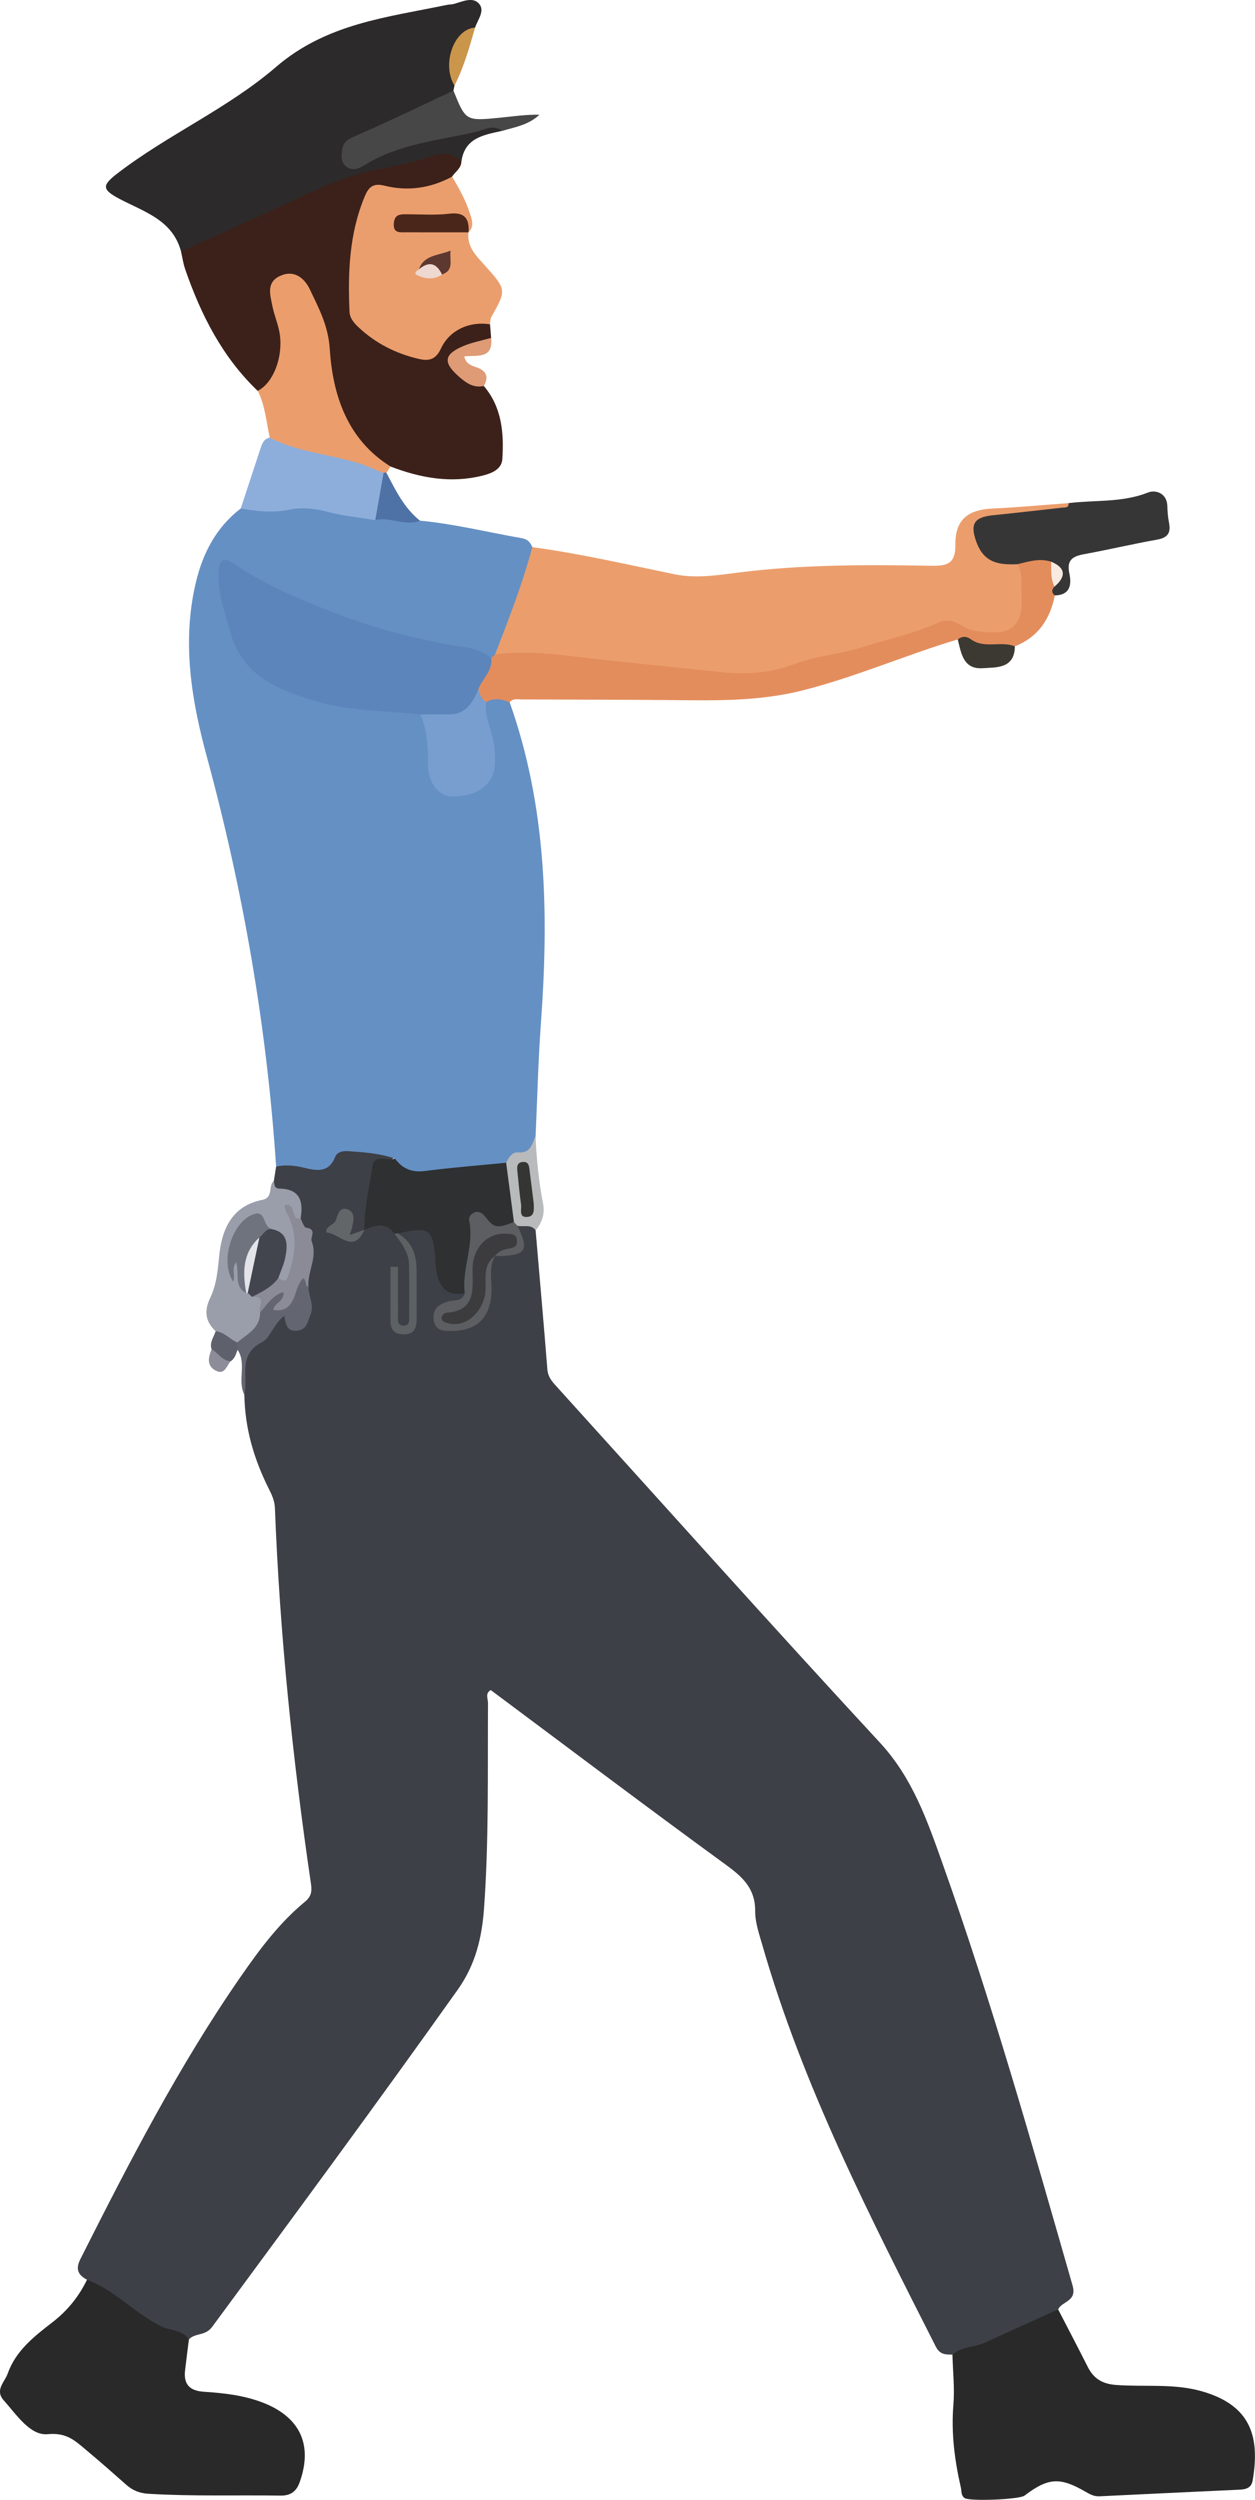 <?xml version="1.0" encoding="UTF-8"?>
<svg id="Layer_1" data-name="Layer 1" xmlns="http://www.w3.org/2000/svg" viewBox="0 0 336.12 669.1">
  <defs>
    <style>
      .cls-1 {
        fill: #42454d;
      }

      .cls-1, .cls-2, .cls-3, .cls-4, .cls-5, .cls-6, .cls-7, .cls-8, .cls-9, .cls-10, .cls-11, .cls-12, .cls-13, .cls-14, .cls-15, .cls-16, .cls-17, .cls-18, .cls-19, .cls-20, .cls-21, .cls-22, .cls-23, .cls-24, .cls-25, .cls-26, .cls-27, .cls-28, .cls-29, .cls-30, .cls-31, .cls-32, .cls-33, .cls-34, .cls-35, .cls-36 {
        stroke-width: 0px;
      }

      .cls-2 {
        fill: #ca964c;
      }

      .cls-3 {
        fill: #5c6163;
      }

      .cls-4 {
        fill: #2c2a2b;
      }

      .cls-5 {
        fill: #eed8d1;
      }

      .cls-6 {
        fill: #3c211a;
      }

      .cls-7 {
        fill: #5e606c;
      }

      .cls-8 {
        fill: #f7ebe1;
      }

      .cls-9 {
        fill: #5d5e61;
      }

      .cls-10 {
        fill: #292929;
      }

      .cls-11 {
        fill: #8daedb;
      }

      .cls-12 {
        fill: #484748;
      }

      .cls-13 {
        fill: #4e72a5;
      }

      .cls-14 {
        fill: #eb9e6c;
      }

      .cls-15 {
        fill: #de9b76;
      }

      .cls-16 {
        fill: #8a8b97;
      }

      .cls-17 {
        fill: #492619;
      }

      .cls-18 {
        fill: #6590c4;
      }

      .cls-19 {
        fill: #373636;
      }

      .cls-20 {
        fill: #2e3031;
      }

      .cls-21 {
        fill: #b9babc;
      }

      .cls-22 {
        fill: #3d4046;
      }

      .cls-23 {
        fill: #e2e4ea;
      }

      .cls-24 {
        fill: #6f737e;
      }

      .cls-25 {
        fill: #9a9daa;
      }

      .cls-26 {
        fill: #eb9e6d;
      }

      .cls-27 {
        fill: #e48d5c;
      }

      .cls-28 {
        fill: #8d8d99;
      }

      .cls-29 {
        fill: #5d3830;
      }

      .cls-30 {
        fill: #779ecf;
      }

      .cls-31 {
        fill: #3c3832;
      }

      .cls-32 {
        fill: #636571;
      }

      .cls-33 {
        fill: #636669;
      }

      .cls-34 {
        fill: #5c85bb;
      }

      .cls-35 {
        fill: #353534;
      }

      .cls-36 {
        fill: #3c3c3f;
      }
    </style>
  </defs>
  <g id="ureSjX">
    <g>
      <path class="cls-22" d="M73.34,316.1c.2-1.28.4-2.56.61-3.85,2.43-2.24,5.27-1.35,7.98-.94,2.43.37,4.38-.01,6.33-1.74,4.32-3.82,12.79-3.53,17.53.31-4.52,1.88-5.68,5.65-5.91,10.12-.14,2.77-.55,5.56-1.7,8.14-.27.62-.68,1.13-1.28,1.46-.99.54-1.72,2.03-2.93,1.54-1.57-.64-.75-2.3-.85-3.54-.04-.49-.02-.99-.76-1.65-1.2.73-3.18,2.13-2.17,3.2,1.15,1.21,3.17,4.09,5.75,1.26.66-.72,1.66-1.1,2.2-1.99,3.2-2.23,5.98-2.31,7.98,1.55,3.51,3.3,4.77,7.37,4.49,12.12-.21,3.48,0,6.98-.07,10.47-.03,1.62-.45,3.11-2.39,3.16-1.93.05-2.46-1.38-2.52-3.03-.09-2.66-.03-5.32-.05-7.98.04,3.07-.11,6.15.09,9.22.09,1.37.91,2.09,2.27,2.14,1.3.04,2.5-.44,2.48-1.85-.1-6.6,1.13-13.26-.9-19.77-.52-1.69-2-2.62-2.94-3.97.74-3.91,3.88-1.8,5.92-2.24,1.96-.42,3.52.63,4.24,2.67.62,1.74,1.1,3.53,1.12,5.36.06,4.77,1.83,8.24,6.76,9.5.51,2.87-1.74,3.15-3.58,3.73-1.83.57-3.76,1.18-3.26,3.56.54,2.59,2.89,1.79,4.56,1.73,4.74-.17,7.37-3.16,7.91-8.55.33-3.26-.68-6.7,1.25-9.76.31-.36.67-.66,1.08-.9.75-.35,1.56-.52,2.38-.57,3.03-.21,4.74-1.33,3.5-4.73-.33-.91-.52-1.95.53-2.66,1.96-.69,3.6-.52,4.46,1.68,1.06,12.41,2.17,24.82,3.15,37.24.18,2.25,1.55,3.56,2.88,5.03,28.7,31.67,57.18,63.53,86.21,94.89,8.73,9.44,12.67,20.89,16.75,32.34,13.23,37.14,23.95,75.06,34.82,112.93,1.25,4.37-2.82,4.14-3.85,6.39-6.57,5.26-14.18,8.48-22.1,10.97-1.95.61-3.9,2.08-6.19,1.15-1.8-.03-3.37.06-4.47-2.1-17.67-34.87-35.57-69.63-46.45-107.43-.87-3.02-1.97-6.14-1.95-9.21.04-6.09-3.42-9.16-7.94-12.45-21.08-15.35-41.9-31.06-62.86-46.68-1.58.83-.74,2.34-.75,3.49-.12,18.3.26,36.61-1.06,54.9-.57,7.94-2.3,15.13-7.06,21.82-21.56,30.34-43.67,60.27-65.75,90.22-1.85,2.51-4.55,1.57-6.22,3.34-4.86-.11-8.83-2.67-12.62-5.18-5.05-3.35-10.23-6.58-14.69-10.76-2.35-1.28-3.17-2.76-1.77-5.54,13.07-25.91,26.36-51.7,42.95-75.61,5.02-7.24,10.29-14.34,17.15-19.99,1.68-1.38,1.97-2.73,1.67-4.72-4.91-33.38-8.37-66.89-9.67-100.62-.07-1.93-.75-3.48-1.58-5.12-4.01-7.94-6.48-16.3-6.6-25.26-.78-3.26-.17-6.57-.35-9.85-.04-.82-.17-1.93.6-2.27,3.6-1.61,4.84-5.31,7.3-7.91,1.44-1.53,2.77-2.11,4.57-.3,2.68,2.7,3.64.48,4.28-1.81.65-2.32-.47-4.56-.53-6.86-.06-2.16.18-4.31,1.27-6.18,1.57-2.69-1.99-5.91.99-8.37-2.57.13-3.39-1.66-4.03-3.66-.1-3.29-.63-6.2-4.62-7.01-1.46-.3-2.16-1.43-1.6-3.02Z"/>
      <path class="cls-18" d="M105.76,310.1c-4.09-1.42-8.35-1.69-12.61-1.99-1.46-.1-2.89.3-3.39,1.55-1.75,4.38-4.98,3.7-8.44,2.87-2.42-.58-4.89-.82-7.37-.29-2.47-37.23-8.78-73.77-18.58-109.79-4.15-15.25-6.7-30.87-2.86-46.77,1.9-7.85,5.47-14.58,11.96-19.58,7.68-.49,15.34-2.38,23.07-.63,4.21.96,8.46,1.65,12.73,2.29,4.21-.51,8.17.96,12.23,1.6,9.2.87,18.17,3.11,27.25,4.69,1.56.27,2.28,1.12,2.83,2.39.93.95.92,2.1.51,3.21-3.13,8.61-5.19,17.62-9.59,25.77-.49.65-1.1,1.11-1.96,1.13-16.53-3.59-33.17-6.79-48.71-13.86-6.02-2.74-12.21-5.1-17.75-8.86-4.08-2.77-5.07-2.11-5.16,2.67-.29,14.99,13.46,29.26,28.4,30.53,8.17.69,16.47,1.29,24.45,3.67,2.52,2.17,2.62,5.25,3.02,8.19.25,1.81.03,3.66.19,5.48.3,3.55,1.32,6.7,5.52,7.12,4.98.5,8.87-2.32,9.54-6.8.69-4.6-.99-8.88-2.05-13.22-.52-2.1-.94-3.94,1.59-4.98,2.25-.57,4.44-.89,5.93,1.51,9.91,27.88,10.48,56.65,8.37,85.72-.74,10.12-.97,20.27-1.44,30.41-.35,2.76-.62,5.45-4.4,5.74-1.41.11-2.36,1.64-3.71,2.23-8.08,2.14-16.38,2.27-24.63,2.48-2.56.06-4.86-1.25-4.91-4.48Z"/>
      <path class="cls-14" d="M132.6,175.14c3.67-9.44,7.34-18.89,9.97-28.69,12.84,1.72,25.45,4.66,38.12,7.26,5.82,1.2,11.55.22,17.34-.5,17.04-2.13,34.18-2.08,51.31-1.78,4.38.07,6.6-.5,6.54-5.74-.08-6.62,3.4-9.28,9.98-9.58,6.77-.31,13.53-.95,20.3-1.44,1.36,3.18-1.52,2.47-2.78,2.75-5.02,1.14-10.21,1.1-15.27,2.01-2.33.42-5.75-.19-5.82,3.2-.06,3.07,2.1,5.5,5.12,6.73,1.83.74,3.99.4,5.69,1.64,3.04,4.8,2.42,9.97.77,14.84-1.45,4.28-5.96,5.87-9.5,4.52-13.33-5.09-24.55,2.79-36.57,5.27-6.8,1.4-13.63,2.91-20.29,5.07-4.32,1.4-8.9,1.14-13.39.71-17.05-1.62-34.01-4.03-51.08-5.36-1.85-.14-3.66-.29-5.43.31-1.96.66-3.59.18-5.01-1.24Z"/>
      <path class="cls-4" d="M48.48,67.29c-2.27-8.44-9.9-10.59-16.44-14.04-4.76-2.52-4.8-3.6-.6-6.83,13.56-10.42,29.59-17.39,42.45-28.47,13.56-11.68,29.75-13.3,45.79-16.64.65-.13,1.34-.1,1.97-.28,2.22-.63,4.9-1.91,6.58-.12,1.8,1.93-.28,4.32-.98,6.46-6.23,3.61-5.77,9.6-5.52,15.52-.1.45-.19.9-.29,1.35-.15,1.67-1.06,2.69-2.64,3.22-7.87,2.63-14.83,7.31-22.61,10.16-2.09.76-3.74,2.11-2.7,4.43,1.09,2.41,3.23,1.19,4.71.35,9.58-5.49,20.47-6.36,30.89-8.84,1.89-.45,4.28-1.46,5.41,1.46-4.89,1.09-10.03,1.82-10.92,8.22-3.58-.76-7.04-.3-10.61.46-14.95,3.18-29.24,7.93-42.68,15.39-5.6,3.11-11.78,5.21-17.61,7.97-1.33.63-2.75,1.32-4.2.2Z"/>
      <path class="cls-6" d="M48.48,67.29c8.83-3.98,17.68-7.91,26.47-11.97,8.75-4.05,17.33-8.44,27-10.14,4.67-.82,9.4-1.92,13.82-3.43,3.47-1.18,5.51-.62,7.81,1.51-.07,1.81-1.63,2.7-2.5,4.02-3.94,4.7-9.38,4.34-14.67,4.23-7.06-.15-7.14-.26-9.22,6.68-2.28,7.57-2.52,15.37-2.22,23.2.09,2.32,1.26,4.04,2.81,5.65,3.21,3.34,7.33,5.09,11.49,6.8,3.53,1.45,6.36.99,8.55-2.53,1.82-2.92,4.75-4.61,8.01-5.61,1.95-.59,3.95-.94,5.41,1.1.1,1.22.2,2.44.3,3.66-1.39,2.24-3.98,2-6.01,2.92-1.61.73-3.73,1.04-3.74,3.32-.02,1.99,1.64,3.07,3.1,4.15,1.45,1.06,3.52.93,4.71,2.48,4.84,5.71,5.39,12.59,4.94,19.56-.18,2.73-2.84,3.8-5.31,4.42-8.5,2.13-16.65.61-24.65-2.44-5.2-.43-7.66-4.54-9.97-8.2-4.94-7.86-7.6-16.5-7.71-25.95-.06-5.72-3.25-10.35-6.97-14.5-1.03-1.15-2.52-1.71-4.09-.94-1.56.77-1.82,2.27-1.82,3.82,0,2.03.67,3.93,1.26,5.83,1.77,5.71.99,11.2-1.49,16.5-.91,1.94-1.86,4.13-4.78,3.19-9.47-9.06-15.2-20.36-19.41-32.55-.53-1.54-.76-3.18-1.12-4.77Z"/>
      <path class="cls-10" d="M255.11,630.25c2.44-2.27,5.86-1.91,8.67-3.21,6.51-3.02,13.08-5.94,19.62-8.9,2.66,5.14,5.35,10.27,7.96,15.44,1.57,3.11,3.93,4.5,7.49,4.77,7.6.58,15.35-.44,22.82,1.64,13.7,3.81,15.73,12.61,13.83,23.9-.36,2.15-1.92,2.42-3.69,2.5-12.45.58-24.9,1.16-37.35,1.77-1.41.07-2.5-.51-3.69-1.2-6.91-4.02-10.06-3.78-16.39,1.02-1.4,1.06-14.77,1.57-16.05.64-.96-.7-.76-1.77-.97-2.71-1.67-7.31-2.64-14.64-2.02-22.2.37-4.45-.14-8.97-.25-13.45Z"/>
      <path class="cls-10" d="M23.3,610.2c7.49,2.77,12.81,9.01,19.92,12.49,2.44,1.19,5.65.84,7.38,3.46-.35,2.79-.73,5.57-1.04,8.36-.42,3.77,1.32,5.43,5.1,5.67,5.29.34,10.57.93,15.6,2.85,10.06,3.84,13.57,11.26,10.03,21.28-.88,2.49-2.37,3.7-5.17,3.66-11.8-.17-23.6.23-35.4-.49-2.28-.14-4.15-.86-5.84-2.35-3.61-3.19-7.22-6.38-10.92-9.46-2.9-2.43-5.16-4.62-10.17-4.14-4.71.45-8.35-5.21-11.77-9.03-2.49-2.77.23-4.9,1.04-7.19,2.15-6.1,7.08-9.95,11.93-13.69,4.05-3.12,7.11-6.88,9.31-11.43Z"/>
      <path class="cls-27" d="M132.6,175.14c8.53-1.15,16.94.06,25.39,1.04,11.64,1.35,23.31,2.44,34.96,3.69,6.85.74,13.45.29,20.03-2.2,5.7-2.16,11.92-2.55,17.79-4.39,6.89-2.17,13.98-3.71,20.63-6.67,1.7-.75,3.53-.62,5.29.32,1.45.78,2.96,1.73,4.53,1.95,7.14.99,13.13.81,12.35-9.55-.21-2.79.45-5.68-1.03-8.32,2.66-3.26,5.87-2.59,9.17-1.28,1.38,1.91,1.06,4.2,1.4,6.35.12,1.15-.39,2.19-.6,3.29-1.26,6.35-4.47,11.17-10.69,13.62-5.32,1.18-10.44.78-15.3-1.85-14,4.19-27.41,10.1-41.63,13.67-9.97,2.51-20.05,2.72-30.21,2.62-14.99-.15-29.97-.17-44.96-.22-1.11,0-2.37-.36-3.22.79-2.09-.89-4.19-1.31-6.3-.07-1.9-.36-2.72-1.56-2.72-3.43.49-3.21,2.13-5.85,4.1-8.33.34-.35.67-.69,1.01-1.04Z"/>
      <path class="cls-26" d="M131.23,86.8c-5.41-.84-10.79,1.44-13.15,6.52-1.44,3.11-3.44,3.32-5.94,2.74-6.07-1.41-11.5-4.14-16.08-8.43-1.22-1.15-2.37-2.43-2.45-4.19-.46-10.48-.07-20.85,4.02-30.74.97-2.35,2.1-3.81,5.21-3.03,6.31,1.6,12.47.73,18.24-2.39,1.88,3.13,3.64,6.31,4.76,9.8.55,1.72,1.26,3.48-.34,5.07-4.94-6.26-11.3-2.68-17.15-2.64,2.44,1.91,5.28,1.09,7.97,1.33,3.08.28,6.35-.78,9.15,1.34-.46,3.94,2.13,6.34,4.44,8.92,5.79,6.48,5.76,6.49,1.67,13.78-.3.54-.25,1.27-.36,1.92Z"/>
      <path class="cls-14" d="M69.02,104.61c4.01-1.97,6.8-8.7,5.93-15.04-.36-2.6-1.49-5.08-2-7.67-.56-2.87-1.68-6.2,1.86-7.95,3.84-1.91,6.7.4,8.18,3.52,2.38,5.04,4.92,9.64,5.33,15.96.79,12.26,4.65,24.19,16.27,31.43-.36.56-.73,1.12-1.09,1.67-.46.32-.96.49-1.51.52-7.9-1.96-15.69-4.31-23.64-6.12-2.38-.54-4.94-1.15-6.1-3.8-.94-4.21-1.23-8.58-3.22-12.52Z"/>
      <path class="cls-19" d="M281.51,150.34c-3.08-.99-6.02-.05-8.98.67-4.89.23-9-.27-11.05-6-1.62-4.54-.83-6.55,4.37-7.09,6.24-.64,12.48-1.35,18.71-2.05.74-.08,1.76.12,1.6-1.2,7.11-.88,14.39-.09,21.35-2.86,1.93-.77,5.09.13,5.14,3.75.02,1.49.18,3,.46,4.46.51,2.69-.45,3.93-3.21,4.42-6.54,1.16-13.01,2.7-19.55,3.89-3.06.56-4.72,1.55-3.95,5.14.64,2.97.25,5.83-3.91,5.9-.92-.75-.85-1.54-.08-2.36,1.06-2.41.97-4.66-.91-6.67Z"/>
      <path class="cls-11" d="M72.23,117.13c7.42,3.84,15.81,4.42,23.66,6.8,2.39.73,4.55,1.78,6.82,2.67.75,4.47.91,8.83-2.21,12.62-4.21-.7-8.49-1.09-12.59-2.18-3.46-.92-7.01-1.34-10.28-.64-4.52.96-8.79.43-13.16-.28,1.73-5.25,3.45-10.49,5.18-15.74.46-1.39.84-2.86,2.58-3.26Z"/>
      <path class="cls-12" d="M134.5,35.04c-2.43-1.9-4.82-.23-7.1.28-10.09,2.27-20.58,3.21-29.68,8.83-1.56.96-3.37,1.76-5.09.36-1.5-1.22-1.19-3.05-.94-4.65.34-2.22,2.06-2.85,4.04-3.71,8.66-3.76,17.15-7.9,25.71-11.9,3.29,8.12,3.29,8.15,12.4,7.26,3.52-.35,7.03-.87,10.64-.81-2.87,2.73-6.51,3.32-9.98,4.33Z"/>
      <path class="cls-25" d="M73.34,316.1c.22.88.03,2.02,1.51,2.04,5.53.09,6.45,3.46,5.65,8.02,1.57,2.77-3.76-3.1-1.47,1.23,2.52,4.76,1.13,9.73-.89,14.36-.77,1.76-2.35,3-4.14.68-.63-2.07.62-3.81,1-5.7.57-2.8.28-5.23-2.54-6.73-4.77-3.99-6.55-3.64-9.16,2.13-1.24,2.73-1.79,5.68-1.58,8.72.11-1.31-.58-3.28,1.22-3.51,1.69-.21,1.59,1.76,1.79,2.99.24,1.48.24,2.99,1.25,4.23.33.28.66.55,1.01.8.58.31,1.2.54,1.83.75,3.04.89,1.98,3.31,2,5.33-.36,4.31-3.01,6.76-6.76,8.32-2.79.1-4.65-1.49-6.3-3.46-2.8-2.57-3.11-5.46-1.48-8.86,1.67-3.46,2.03-7.19,2.4-11.03.7-7.27,3.31-13.62,11.57-15.26,3.13-.62,1.45-3.76,3.09-5.06Z"/>
      <path class="cls-32" d="M63.57,359.32c2.61-2.25,6.14-3.8,6.09-8.06.59-1.9,1.49-3.62,3.03-4.93.99-.85,2-2.01,3.39-.82,1.28,1.1.54,2.23-.15,3.4,2.25-2.24,2.14-6.02,4.93-7.84,2.01.37.59,2.45,1.75,3.14-.07,2.6,1.67,5.08.51,7.77-.75,1.75-.82,3.88-3.51,4.19-2.79.32-3.06-1.74-3.49-3.96-2.87,2.17-3.81,5.96-5.82,6.96-6.77,3.38-3.74,9.33-4.85,14.16-1.95-3.82.69-8.33-1.83-12.06-.56-.64-.62-1.3-.06-1.97Z"/>
      <path class="cls-21" d="M135.56,311.22c.63-1.41,1.69-2.91,3.13-2.77,3.43.33,3.77-2.22,4.74-4.31.27,6.01.84,11.99,2,17.9.55,2.77-.2,5.15-1.98,7.27-1.29-1.76-3.25-.82-4.88-1.22-.91-.17-1.48-.73-1.85-1.54-1.21-5.04-2.54-10.08-1.17-15.33Z"/>
      <path class="cls-31" d="M256.51,171.15c1.18-.9,2.31-.92,3.55-.02,3.59,2.6,7.97.35,11.75,1.87-.09,6-4.85,5.6-8.62,5.85-5.21.35-5.75-3.99-6.68-7.7Z"/>
      <path class="cls-15" d="M129.59,103.31c-2.76.62-4.76-.82-6.66-2.49-4.3-3.77-4.08-5.95,1.07-8.16,2.39-1.02,5.02-1.5,7.54-2.22.62,5.69-3.68,4.6-7.21,4.95.45,1.98,1.88,2.45,3.38,2.96,2.55.87,3.26,2.54,1.88,4.95Z"/>
      <path class="cls-13" d="M100.51,139.22c.74-4.21,1.48-8.42,2.21-12.62.24-.14.5-.17.77-.08,2.45,4.67,4.73,9.46,9.01,12.86-4.02,1.61-7.98-1.18-11.99-.16Z"/>
      <path class="cls-2" d="M121.72,22.91c-3.51-5.71-.15-15.16,5.52-15.53-1.52,5.29-2.99,10.6-5.52,15.53Z"/>
      <path class="cls-7" d="M63.57,359.32l.06,1.97c-.44,1.13-.72,2.36-1.86,3.07-3.11,1.16-3.98-1.22-5.1-3.22-.63-1.83.6-3.25,1.08-4.83,2.34.24,3.8,2.15,5.82,3.02Z"/>
      <path class="cls-28" d="M56.67,361.13c1.77.97,2.8,3.1,5.1,3.22-1.11,1.25-1.58,3.83-4.06,2.47-2.46-1.35-1.88-3.57-1.04-5.69Z"/>
      <path class="cls-20" d="M135.56,311.22c.7,5.3,1.39,10.59,2.09,15.89-2.64,3.38-6.55,3.37-10.07-.34-.81,6.66-.82,13.21-3.1,19.36-5.8,1.02-7.23-2.66-7.78-7.25-.08-.66-.07-1.32-.12-1.99-.57-7.97-1.63-8.68-10.01-6.74-.33.41-.66.44-.99.01-2.3-3.25-5.14-2.19-7.99-.98h0c-.1-5.73,1.33-11.27,2.14-16.88.55-3.77,4.04-1.36,6.04-2.2,2.01,2.72,4.53,3.78,8.03,3.33,7.23-.93,14.51-1.5,21.77-2.21Z"/>
      <path class="cls-9" d="M124.48,346.12c-.83-6.54,2.56-12.83,1.17-19.42-.22-1.02.59-1.93,1.61-2.24,1.08-.33,2.01.34,2.6,1.09,2.51,3.18,3.04,3.32,7.79,1.56.31.33.62.66.93.98,3.3,6.81,2.36,8.07-6.03,8.1-.32-2.46,2.49-2.27,3.33-3.81-4.27-.5-7.16,1.65-7.87,5.84-.25,1.48-.24,3-.13,4.49.35,4.75-1.4,8.12-6.93,9.7,4.8-.33,6.37-1.43,7.19-4.95.64-2.75.98-5.57,1.32-8.38.19-1.66.23-3.97,3.14-2.92-1.83,3.11-.82,6.51-.97,9.78-.33,6.83-3.97,10.28-10.75,10.31-2.35,0-4.33-.09-4.74-3.01-.42-2.99,1.59-4.19,3.85-4.88,1.67-.51,3.79.13,4.5-2.24Z"/>
      <path class="cls-16" d="M82.61,344.22c-1,1.22-.46-4.7-2.55-.44-1.37,2.8-1.51,7.65-6.84,6.84.18-1.89,2.92-2.19,2.69-4.77-3.07.87-4.39,3.48-6.25,5.41-.6-1.43,1.91-4.48-2.14-4.13,1.32-3.09,4.17-4.06,7.01-5.04,2.44,1.69,2.53-.24,3.05-1.86,1.72-5.38,2.05-10.64-.86-15.75-.29-.52-.35-1.17-.56-1.91,3.4-.8,1.53,4.1,4.33,3.59.5.85.9,2.35,1.5,2.44,3.04.43,1.03,2.46,1.49,3.66,1.63,4.23-1.1,7.96-.88,11.97Z"/>
      <path class="cls-3" d="M105.57,330.16c.33.02.66.01.99-.01,3.71,2.14,4.98,5.57,5.01,9.62.04,4.48,0,8.96.02,13.44,0,2.28-.69,3.89-3.34,3.95-2.5.05-3.67-1.16-3.67-3.61,0-4.83,0-9.66,0-14.49.67.01,1.33.02,2,.03,0,4.31-.02,8.62.02,12.92.01,1.09-.31,2.67,1.29,2.79,2.07.16,1.67-1.67,1.68-2.87.06-4.48.06-8.96-.03-13.44-.07-3.34-2.03-5.84-3.97-8.33Z"/>
      <path class="cls-33" d="M97.58,329.18c-2.93,6.68-6.71.85-10.18.71-.19-1.88,1.99-1.87,2.53-3.26.53-1.36.97-3.77,3.19-2.93,2.12.81,1.56,3,1.2,4.79-.12.6-.38,1.18-.68,2.08,1.56-.55,2.75-.97,3.93-1.39,0,0,0,0,0,0Z"/>
      <path class="cls-34" d="M131.58,176.18c.4,3.43-2.45,5.5-3.48,8.33-.81,7.47-7.1,10.19-15.5,6.72-9.31-1.05-19-.83-27.82-3.49-9.65-2.91-19.75-6.38-23.13-18.63-1.45-5.28-3.35-10.23-3.1-15.81.15-3.26,1.09-4.49,4.14-2.39,9.16,6.29,19.43,10.3,29.72,14.18,8.79,3.31,17.89,5.54,27.14,7.35,4.03.79,8.62.66,12.03,3.75Z"/>
      <path class="cls-30" d="M112.6,191.23c2.48,0,4.97-.06,7.45,0,4.67.1,6.53-3.09,8.06-6.72.4,1.33.82,2.65,2.1,3.43-.54,3.48,1.11,6.59,1.81,9.83.5,2.32.65,4.59.51,6.87-.33,5.4-4.57,8.53-11.28,8.56-3.8.01-6.68-3.66-6.63-8.88.04-4.5-.22-8.89-2.02-13.08Z"/>
      <path class="cls-8" d="M281.51,150.34c3.84,1.58,4.16,3.91.91,6.67-1.09-2.12-.8-4.42-.91-6.67Z"/>
      <path class="cls-17" d="M125.48,62.19c-5.61,0-11.22,0-16.84-.01-1.65,0-3.39.25-3.16-2.45.21-2.43,1.75-2.38,3.47-2.38,3.8,0,7.63.3,11.38-.15,4.14-.49,5.38,1.3,5.17,4.96,0,0-.03.04-.03.04Z"/>
      <path class="cls-29" d="M112.21,72.08c1.33-3.88,5.05-3.6,8.47-5.01-.36,2.61,1.06,5.25-2.31,6.4-1.98-.78-4-1.41-6.17-1.4Z"/>
      <path class="cls-5" d="M112.21,72.08c2.67-2.25,4.71-1.69,6.17,1.4-2.1,1.45-4.33,1.21-6.47.26-1.38-.62-.31-1.19.3-1.65Z"/>
      <path class="cls-1" d="M74.54,342.09c-1.79,2.45-4.43,3.7-7.01,5.04-.39-.37-.79-.73-1.18-1.09-1.08-5.29,1.28-10.01,2.44-14.94.87-1.5,1.77-2.96,3.91-2.14,4.53.9,4.37,4.22,3.71,7.57-.37,1.9-1.23,3.71-1.87,5.56Z"/>
      <path class="cls-24" d="M72.7,328.96c-1.64-.06-2.15,1.5-3.22,2.25-2.75,4.59-2.91,9.8-3.53,14.9-3.45-1.76-1.7-5.32-2.74-8.26-1.31,1.79-.07,3.65-.77,5.2-3.66-5.44-.22-16.53,5.86-18.16,2.89-.77,2.17,3.49,4.39,4.08Z"/>
      <path class="cls-23" d="M65.95,346.11c-.97-5.47-1.06-10.74,3.53-14.9-1.04,4.94-2.09,9.89-3.13,14.83,0,0-.4.07-.4.07Z"/>
      <path class="cls-35" d="M142.95,322.15c.03,1.52.3,3.38-1.68,3.57-2.44.22-1.53-2.03-1.71-3.28-.44-3.1-.73-6.23-1.03-9.35-.1-1.06.13-1.97,1.48-2.08,1.35-.11,1.64.74,1.77,1.81.38,3.12.78,6.23,1.17,9.35Z"/>
      <path class="cls-36" d="M132.59,336.16c-4.02,2.92-1.79,7.52-2.87,11.25-1.34,4.61-5.37,7.96-9.78,6.75-.83-.23-1.72-.54-1.69-1.47.02-.47.77-1.28,1.23-1.31,7.94-.5,7.14-6.18,7.08-11.59-.06-5.71,3.95-9.88,8.92-9.57,1.3.08,2.8-.16,2.98,1.77.18,1.9-1.19,2.02-2.56,2.28-1.31.25-2.54.77-3.35,1.94,0,0,.04-.03.04-.03Z"/>
    </g>
  </g>
</svg>
